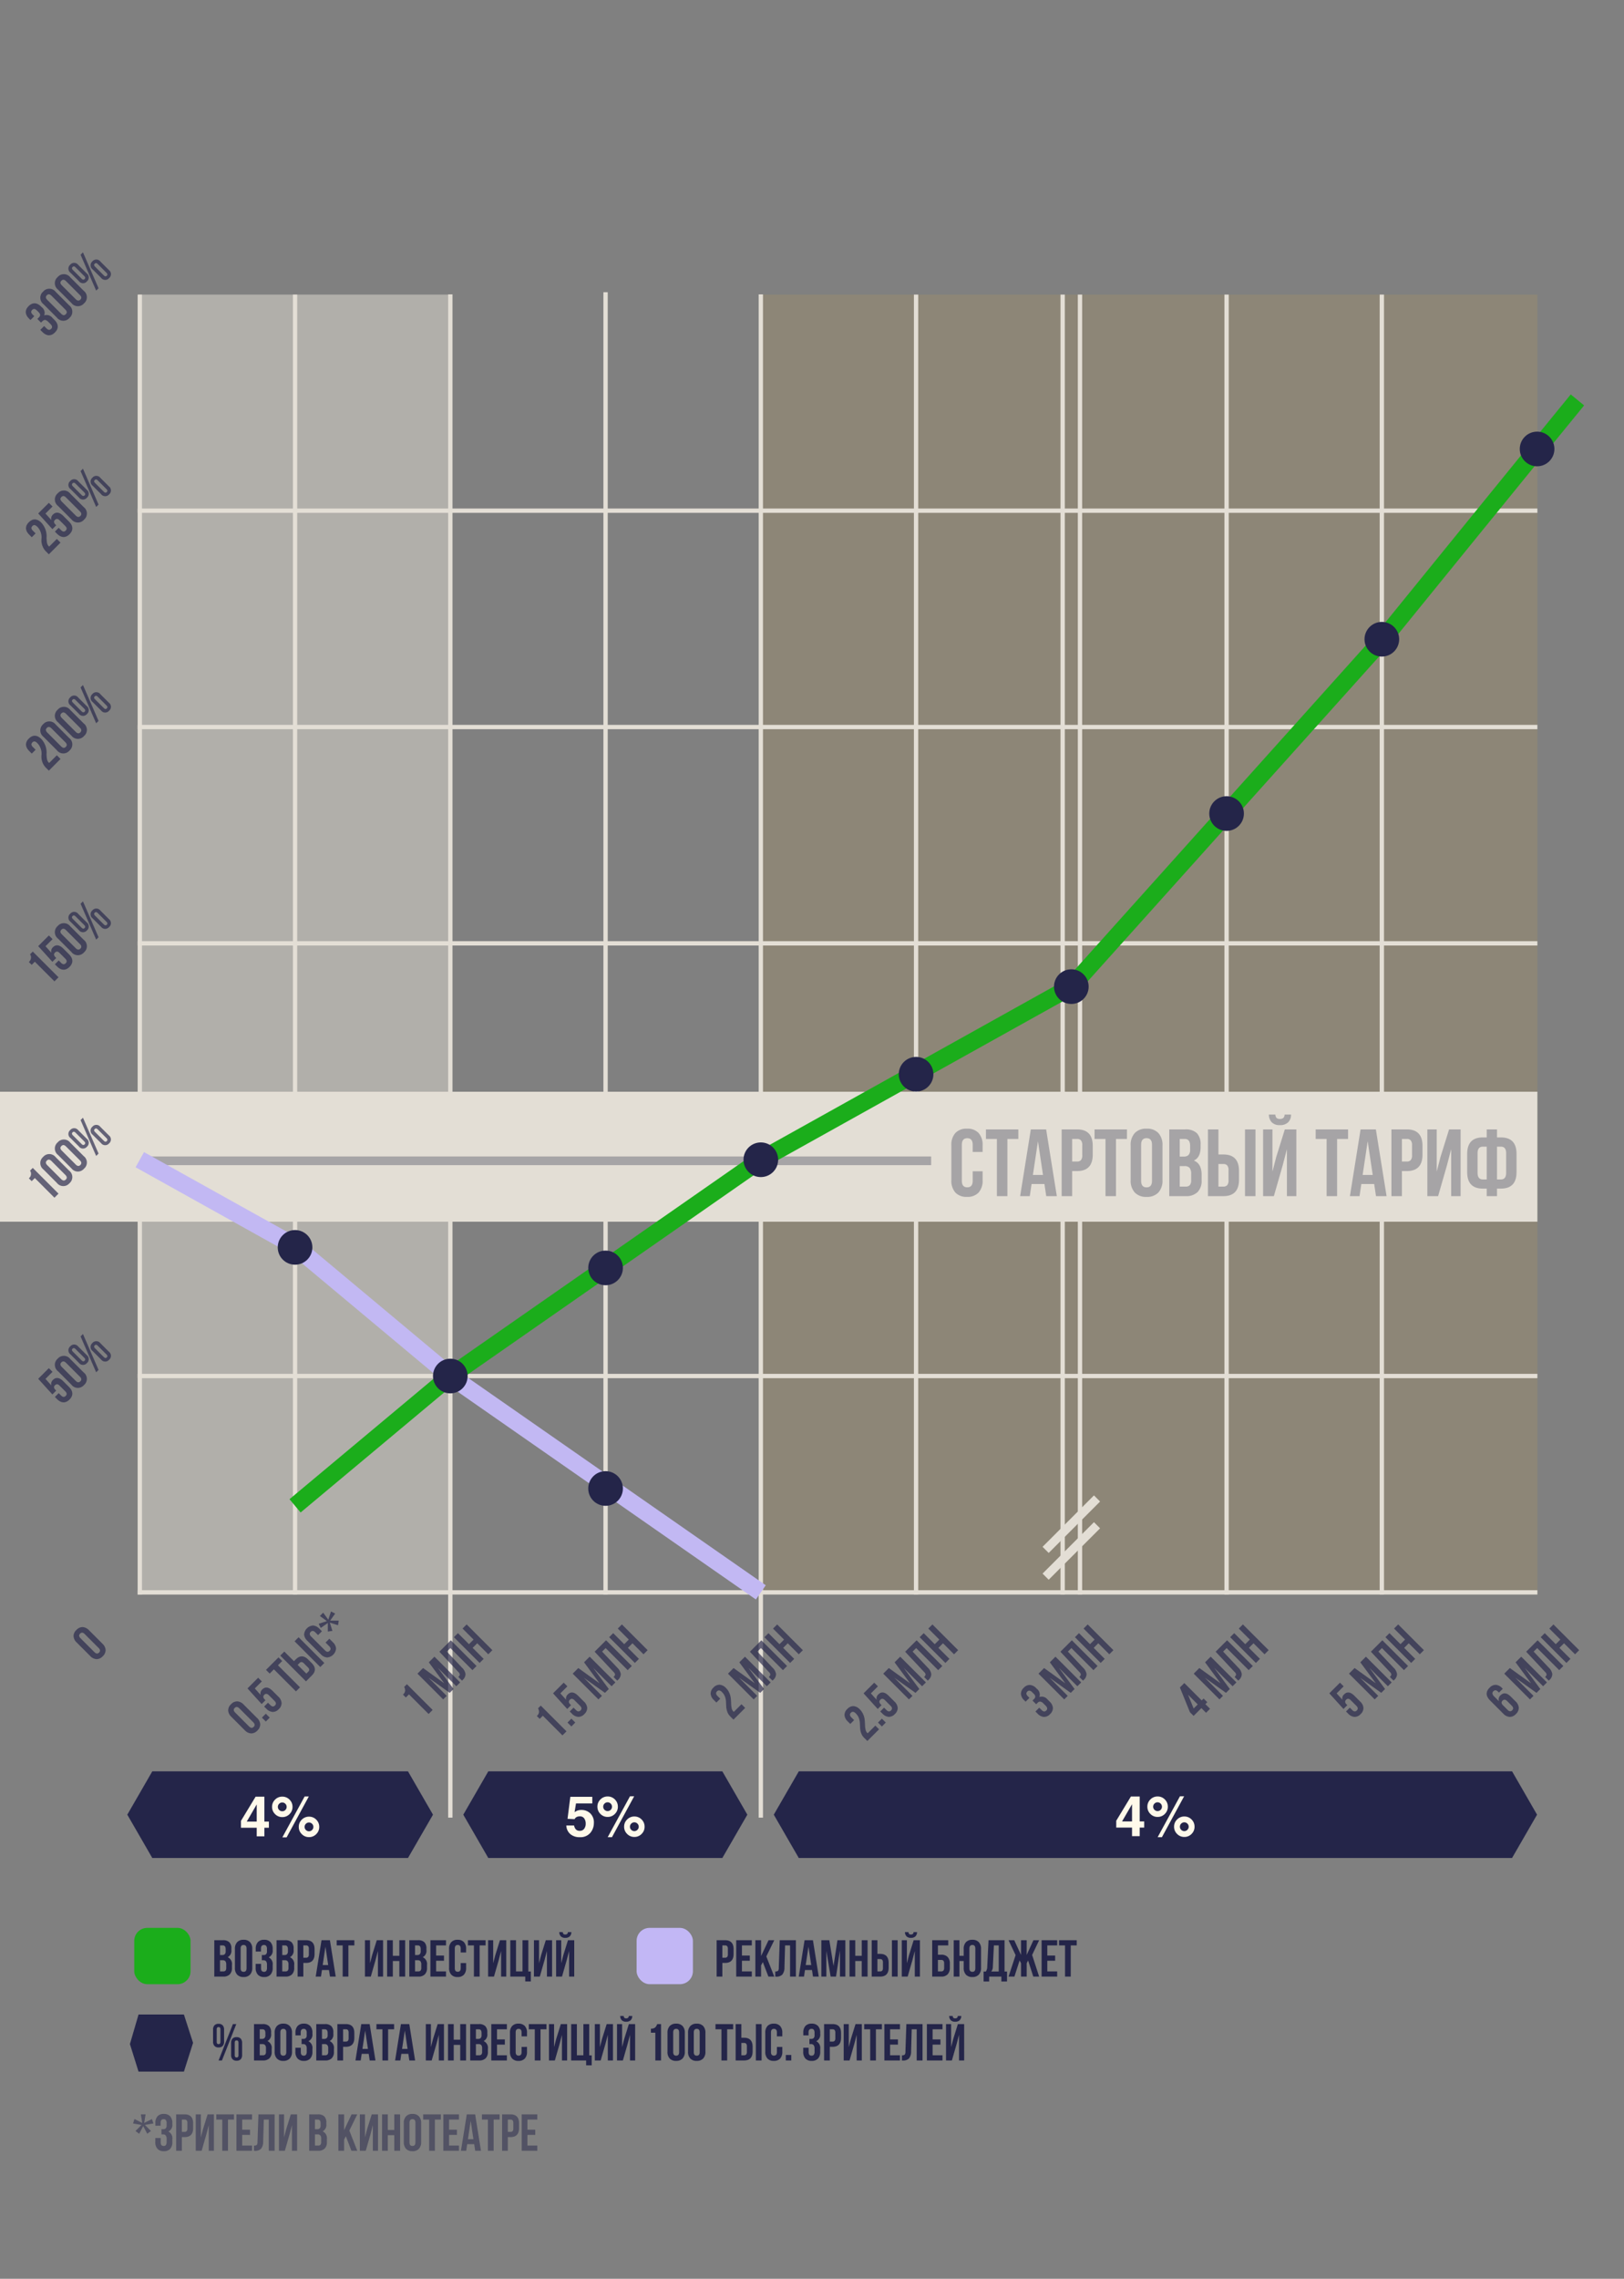 <svg xmlns="http://www.w3.org/2000/svg" width="375" height="526" viewBox="0 0 375 526"><rect x="0" y="0" width="375" height="526" fill="#808080" stroke="none"/><g transform="translate(0 -141)"><rect width="375" height="526" transform="translate(0 141)" fill="none"/><g transform="translate(0 198.23)"><g transform="translate(0 10.716)"><g transform="translate(32 0.054)"><rect width="72" height="300" fill="#e3ded5" opacity="0.5"/><rect width="179" height="300" transform="translate(144)" fill="#ffbe28" opacity="0.102"/></g><line x2="322.218" transform="translate(32.282 299.612)" stroke-width="1" stroke="#e3ded5" stroke-linecap="square" stroke-linejoin="bevel" fill="none"/><line x2="322.218" transform="translate(32.282 249.676)" stroke-width="1" stroke="#e3ded5" stroke-linecap="square" stroke-linejoin="bevel" fill="none"/><line x2="355" transform="translate(0 199.054)" fill="none" stroke="#e3ded5" stroke-linejoin="bevel" stroke-width="30"/><line x2="322.218" transform="translate(32.282 149.806)" stroke-width="1" stroke="#e3ded5" stroke-linecap="square" stroke-linejoin="bevel" fill="none"/><line x2="322.218" transform="translate(32.282 99.871)" stroke-width="1" stroke="#e3ded5" stroke-linecap="square" stroke-linejoin="bevel" fill="none"/><line x2="322.218" transform="translate(32.282 49.935)" stroke-width="1" stroke="#e3ded5" stroke-linecap="square" stroke-linejoin="bevel" fill="none"/><line y1="299.057" transform="translate(319.082 0.554)" stroke-width="1" stroke="#e3ded5" stroke-linecap="square" stroke-linejoin="bevel" fill="none"/><line y1="299.057" transform="translate(283.232 0.554)" stroke-width="1" stroke="#e3ded5" stroke-linecap="square" stroke-linejoin="bevel" fill="none"/><line y1="299.057" transform="translate(245.382 0.554)" stroke-width="1" stroke="#e3ded5" stroke-linecap="square" stroke-linejoin="bevel" fill="none"/><line y1="299.057" transform="translate(211.532 0.554)" stroke-width="1" stroke="#e3ded5" stroke-linecap="square" stroke-linejoin="bevel" fill="none"/><line y1="351.612" transform="translate(175.682)" fill="none" stroke="#e3ded5" stroke-linejoin="bevel" stroke-width="1"/><line y1="299.612" transform="translate(139.832)" stroke-width="1" stroke="#e3ded5" stroke-linecap="square" stroke-linejoin="bevel" fill="none"/><path d="M0,351.612V0" transform="translate(103.982)" fill="none" stroke="#e3ded5" stroke-width="1"/><line y1="299.057" transform="translate(68.132 0.554)" stroke-width="1" stroke="#e3ded5" stroke-linecap="square" stroke-linejoin="bevel" fill="none"/><path d="M0,299.057V0" transform="translate(32.282 0.554)" fill="none" stroke="#e3ded5" stroke-linecap="square" stroke-width="1"/><line y1="299.057" transform="translate(249.382 0.554)" stroke-width="1" stroke="#e3ded5" stroke-linecap="square" stroke-linejoin="bevel" fill="none"/><line x1="10.453" y2="10.453" transform="translate(242.155 284.826)" stroke-width="2" stroke="#e3ded5" stroke-linecap="square" stroke-linejoin="bevel" fill="none"/><line x1="10.453" y2="10.453" transform="translate(242.155 278.644)" stroke-width="2" stroke="#e3ded5" stroke-linecap="square" stroke-linejoin="bevel" fill="none"/><line x2="182.269" transform="translate(32.742 199.997)" fill="none" stroke="#292b45" stroke-width="2" opacity="0.325" style="isolation:isolate"/></g><g transform="translate(165.48 388.747)"><path d="M2.424-8.4q1.968,0,1.968,2.076v1.092q0,2.076-1.968,2.076H1.8V0H.48V-8.4Zm0,1.2H1.8v2.844h.624a.621.621,0,0,0,.486-.18.912.912,0,0,0,.162-.612v-1.26A.912.912,0,0,0,2.91-7.02.621.621,0,0,0,2.424-7.2Zm3.9,0v2.34H8.136v1.2H6.324V-1.2H8.6V0H5V-8.4H8.6v1.2ZM12.432,0,11.148-3.348l-.408.768V0H9.42V-8.4h1.32v3.66L12.468-8.4h1.32L11.952-4.656,13.788,0Zm1.584.012v-1.2a.981.981,0,0,0,.642-.15,1.073,1.073,0,0,0,.174-.714L15.048-8.4H18.78V0H17.436V-7.2H16.284L16.14-2.124A2.56,2.56,0,0,1,15.66-.48a1.855,1.855,0,0,1-1.44.492Zm8.7-8.412L24.06,0H22.728L22.5-1.524H20.88L20.652,0H19.44l1.344-8.4ZM21.684-6.912l-.636,4.248H22.32ZM26.5-8.4l.972,5.964.9-5.964H30.2V0H28.956V-6.024L28.044,0H26.8l-.984-5.94V0H24.66V-8.4Zm5.988,4.8V0h-1.32V-8.4h1.32v3.6h1.5V-8.4h1.344V0H33.984V-3.6ZM38.232,0H36.288V-8.4h1.32v3.156h.624q1.968,0,1.968,2.076v1.092Q40.2,0,38.232,0Zm-.624-1.2h.624a.621.621,0,0,0,.486-.18.912.912,0,0,0,.162-.612v-1.26a.912.912,0,0,0-.162-.612.621.621,0,0,0-.486-.18h-.624ZM42.276,0h-1.32V-8.4h1.32Zm.96,0V-8.4h1.176v5.316l.48-1.848L45.972-8.4h1.452V0H46.236V-5.916L45.7-3.852,44.592,0Zm2.712-10.272h.8a1.309,1.309,0,0,1-.36.978,1.428,1.428,0,0,1-1.044.354,1.361,1.361,0,0,1-1.014-.348,1.426,1.426,0,0,1-.366-.984h.816a.632.632,0,0,0,.156.438.613.613,0,0,0,.408.114.663.663,0,0,0,.432-.12A.6.6,0,0,0,45.948-10.272ZM52.344,0H50.256V-8.4h3.7v1.2H51.576v2.148h.768a1.95,1.95,0,0,1,1.488.534,2.163,2.163,0,0,1,.5,1.542v.9a2.163,2.163,0,0,1-.5,1.542A1.95,1.95,0,0,1,52.344,0Zm-.768-1.2h.768q.672,0,.672-.792V-3.06q0-.792-.672-.792h-.768Zm5.952-.816V-3.6h-.984V0h-1.32V-8.4h1.32v3.6h.984V-6.384a2.2,2.2,0,0,1,.516-1.56A1.938,1.938,0,0,1,59.532-8.5a1.938,1.938,0,0,1,1.488.552,2.2,2.2,0,0,1,.516,1.56v4.368a2.2,2.2,0,0,1-.516,1.56A1.938,1.938,0,0,1,59.532.1a1.938,1.938,0,0,1-1.488-.552A2.2,2.2,0,0,1,57.528-2.016Zm1.32-4.452v4.536q0,.828.684.828t.684-.828V-6.468q0-.828-.684-.828T58.848-6.468Zm8.688,7.6H66.228V0h-2.82V1.128H62.124v-2.3h.516a1.883,1.883,0,0,0,.324-1.092l.3-6.132h3.7v7.224h.576ZM64.5-7.2l-.24,4.908a1.669,1.669,0,0,1-.372,1.116h1.728V-7.2Zm7.572-1.2V-5l1.56-3.4h1.32l-1.62,3.408L74.952,0H73.6L72.4-3.72l-.324.636V0H70.764V-3.084l-.324-.648L69.24,0H67.884l1.632-4.956L67.884-8.4H69.2L70.764-5V-8.4Zm4.764,1.2v2.34h1.812v1.2H76.836V-1.2h2.28V0h-3.6V-8.4h3.6v1.2Zm2.712,0V-8.4h4.08v1.2h-1.38V0h-1.32V-7.2Z" transform="translate(-0.48 10.272)" fill="#242549"/></g><g transform="translate(49.48 388.747)"><path d="M2.472-8.4a2.02,2.02,0,0,1,1.488.474,2,2,0,0,1,.468,1.458v.3a1.669,1.669,0,0,1-.852,1.692,1.7,1.7,0,0,1,.984,1.8v.684A2.007,2.007,0,0,1,4.05-.51,2.025,2.025,0,0,1,2.556,0H.48V-8.4ZM2.388-3.78H1.8V-1.2h.756a.661.661,0,0,0,.516-.186.958.958,0,0,0,.168-.642V-2.76a1.216,1.216,0,0,0-.2-.8A.839.839,0,0,0,2.388-3.78ZM2.436-7.2H1.8v2.22h.516a.792.792,0,0,0,.594-.2.964.964,0,0,0,.2-.684v-.468Q3.108-7.2,2.436-7.2Zm4.128.732v4.536q0,.828.684.828t.684-.828V-6.468q0-.828-.684-.828T6.564-6.468ZM5.244-2.016V-6.384a2.2,2.2,0,0,1,.516-1.56A1.938,1.938,0,0,1,7.248-8.5a1.938,1.938,0,0,1,1.488.552,2.2,2.2,0,0,1,.516,1.56v4.368a2.2,2.2,0,0,1-.516,1.56A1.938,1.938,0,0,1,7.248.1,1.938,1.938,0,0,1,5.76-.456,2.2,2.2,0,0,1,5.244-2.016Zm7.4-3.852v-.468a1.206,1.206,0,0,0-.174-.75.624.624,0,0,0-.51-.21q-.7,0-.7.828v.684H10.056v-.624a2.216,2.216,0,0,1,.492-1.554A1.877,1.877,0,0,1,12-8.5a1.894,1.894,0,0,1,1.464.546,2.227,2.227,0,0,1,.5,1.566v.216a1.66,1.66,0,0,1-.924,1.728,1.719,1.719,0,0,1,.924,1.764v.66a2.227,2.227,0,0,1-.5,1.566A1.894,1.894,0,0,1,12,.1,1.894,1.894,0,0,1,10.536-.45a2.227,2.227,0,0,1-.5-1.566V-2.94H11.28v1.008q0,.828.684.828a.624.624,0,0,0,.51-.21,1.181,1.181,0,0,0,.174-.738v-.66a1.3,1.3,0,0,0-.2-.822.811.811,0,0,0-.66-.246H11.46v-1.2h.4a.792.792,0,0,0,.594-.2A.964.964,0,0,0,12.648-5.868Zm4.2-2.532a2.02,2.02,0,0,1,1.488.474A2,2,0,0,1,18.8-6.468v.3a1.669,1.669,0,0,1-.852,1.692,1.7,1.7,0,0,1,.984,1.8v.684a2.007,2.007,0,0,1-.51,1.482A2.025,2.025,0,0,1,16.932,0H14.856V-8.4Zm-.084,4.62h-.588V-1.2h.756a.661.661,0,0,0,.516-.186.958.958,0,0,0,.168-.642V-2.76a1.216,1.216,0,0,0-.2-.8A.839.839,0,0,0,16.764-3.78Zm.048-3.42h-.636v2.22h.516a.792.792,0,0,0,.594-.2.964.964,0,0,0,.2-.684v-.468Q17.484-7.2,16.812-7.2Zm4.86-1.2q1.968,0,1.968,2.076v1.092q0,2.076-1.968,2.076h-.624V0h-1.32V-8.4Zm0,1.2h-.624v2.844h.624a.621.621,0,0,0,.486-.18.912.912,0,0,0,.162-.612v-1.26a.912.912,0,0,0-.162-.612A.621.621,0,0,0,21.672-7.2ZM27.18-8.4,28.524,0H27.192l-.228-1.524h-1.62L25.116,0H23.9l1.344-8.4ZM26.148-6.912l-.636,4.248h1.272Zm2.6-.288V-8.4h4.08v1.2h-1.38V0h-1.32V-7.2Zm8.976,3.348L36.624,0H35.268V-8.4h1.176v5.316l.48-1.848L38-8.4h1.452V0H38.268V-5.916Zm3.984.252V0h-1.32V-8.4h1.32v3.6h1.5V-8.4h1.344V0H43.212V-3.6Zm5.8-4.8A2.02,2.02,0,0,1,49-7.926a2,2,0,0,1,.468,1.458v.3a1.669,1.669,0,0,1-.852,1.692,1.7,1.7,0,0,1,.984,1.8v.684a2.007,2.007,0,0,1-.51,1.482A2.025,2.025,0,0,1,47.592,0H45.516V-8.4Zm-.084,4.62h-.588V-1.2h.756a.661.661,0,0,0,.516-.186.958.958,0,0,0,.168-.642V-2.76a1.216,1.216,0,0,0-.2-.8A.839.839,0,0,0,47.424-3.78Zm.048-3.42h-.636v2.22h.516a.792.792,0,0,0,.594-.2.964.964,0,0,0,.2-.684v-.468Q48.144-7.2,47.472-7.2Zm4.236,0v2.34H53.52v1.2H51.708V-1.2h2.28V0h-3.6V-8.4h3.6v1.2Zm5.676,4.068h1.248v1.116a2.227,2.227,0,0,1-.5,1.566A1.894,1.894,0,0,1,56.664.1,1.894,1.894,0,0,1,55.2-.45a2.227,2.227,0,0,1-.5-1.566V-6.384a2.227,2.227,0,0,1,.5-1.566A1.894,1.894,0,0,1,56.664-8.5a1.894,1.894,0,0,1,1.464.546,2.227,2.227,0,0,1,.5,1.566v.816H57.384v-.9q0-.828-.684-.828t-.684.828v4.536q0,.816.684.816t.684-.816ZM59.052-7.2V-8.4h4.08v1.2h-1.38V0h-1.32V-7.2Zm7.116,3.348L65.064,0H63.708V-8.4h1.176v5.316l.48-1.848L66.444-8.4H67.9V0H66.708V-5.916ZM68.832,0V-8.4h1.32v7.2h1.5V-8.4H73v7.224h.576v2.3H72.288V0Zm7.92-3.852L75.648,0H74.292V-8.4h1.176v5.316l.48-1.848L77.028-8.4H78.48V0H77.292V-5.916ZM79.416,0V-8.4h1.176v5.316l.48-1.848L82.152-8.4H83.6V0H82.416V-5.916l-.54,2.064L80.772,0Zm2.712-10.272h.8a1.309,1.309,0,0,1-.36.978,1.428,1.428,0,0,1-1.044.354,1.361,1.361,0,0,1-1.014-.348,1.426,1.426,0,0,1-.366-.984h.816a.632.632,0,0,0,.156.438.613.613,0,0,0,.408.114.663.663,0,0,0,.432-.12A.6.6,0,0,0,82.128-10.272Z" transform="translate(-0.48 10.272)" fill="#242549"/></g><rect width="13" height="13" rx="3" transform="translate(147 387.77)" fill="#c2b7f5"/><rect width="13" height="13" rx="3" transform="translate(31 387.77)" fill="#1bad1b"/><g transform="translate(47.198 405.105)"><g transform="translate(2 3)"><path d="M1.248-7.176V-4.3q0,.528.432.528T2.112-4.3v-2.88q0-.528-.432-.528T1.248-7.176Zm-.84,2.82v-2.76a1.408,1.408,0,0,1,.324-1A1.232,1.232,0,0,1,1.68-8.46a1.232,1.232,0,0,1,.948.348,1.408,1.408,0,0,1,.324,1v2.76a1.408,1.408,0,0,1-.324,1,1.232,1.232,0,0,1-.948.348A1.232,1.232,0,0,1,.732-3.36,1.408,1.408,0,0,1,.408-4.356ZM1.68,0,4.992-8.4h.78L2.46,0ZM5.412-4.1v2.88q0,.528.432.528t.432-.528V-4.1q0-.528-.432-.528T5.412-4.1Zm-.84,2.82v-2.76a1.408,1.408,0,0,1,.324-1,1.232,1.232,0,0,1,.948-.348,1.232,1.232,0,0,1,.948.348,1.408,1.408,0,0,1,.324,1v2.76a1.408,1.408,0,0,1-.324,1A1.232,1.232,0,0,1,5.844.06,1.232,1.232,0,0,1,4.9-.288,1.408,1.408,0,0,1,4.572-1.284ZM11.856-8.4a2.02,2.02,0,0,1,1.488.474,2,2,0,0,1,.468,1.458v.3a1.669,1.669,0,0,1-.852,1.692,1.7,1.7,0,0,1,.984,1.8v.684a2.007,2.007,0,0,1-.51,1.482A2.025,2.025,0,0,1,11.94,0H9.864V-8.4Zm-.084,4.62h-.588V-1.2h.756a.661.661,0,0,0,.516-.186.958.958,0,0,0,.168-.642V-2.76a1.216,1.216,0,0,0-.2-.8A.839.839,0,0,0,11.772-3.78ZM11.82-7.2h-.636v2.22H11.7a.792.792,0,0,0,.594-.2.964.964,0,0,0,.2-.684v-.468Q12.492-7.2,11.82-7.2Zm4.128.732v4.536q0,.828.684.828t.684-.828V-6.468q0-.828-.684-.828T15.948-6.468Zm-1.32,4.452V-6.384a2.2,2.2,0,0,1,.516-1.56A1.938,1.938,0,0,1,16.632-8.5a1.938,1.938,0,0,1,1.488.552,2.2,2.2,0,0,1,.516,1.56v4.368a2.2,2.2,0,0,1-.516,1.56A1.938,1.938,0,0,1,16.632.1a1.938,1.938,0,0,1-1.488-.552A2.2,2.2,0,0,1,14.628-2.016Zm7.4-3.852v-.468a1.206,1.206,0,0,0-.174-.75.624.624,0,0,0-.51-.21q-.7,0-.7.828v.684H19.44v-.624a2.216,2.216,0,0,1,.492-1.554A1.877,1.877,0,0,1,21.384-8.5a1.894,1.894,0,0,1,1.464.546,2.227,2.227,0,0,1,.5,1.566v.216a1.66,1.66,0,0,1-.924,1.728,1.719,1.719,0,0,1,.924,1.764v.66a2.227,2.227,0,0,1-.5,1.566A1.894,1.894,0,0,1,21.384.1,1.894,1.894,0,0,1,19.92-.45a2.227,2.227,0,0,1-.5-1.566V-2.94h1.248v1.008q0,.828.684.828a.624.624,0,0,0,.51-.21,1.181,1.181,0,0,0,.174-.738v-.66a1.3,1.3,0,0,0-.2-.822.811.811,0,0,0-.66-.246h-.324v-1.2h.4a.792.792,0,0,0,.594-.2A.964.964,0,0,0,22.032-5.868Zm4.2-2.532a2.02,2.02,0,0,1,1.488.474,2,2,0,0,1,.468,1.458v.3a1.669,1.669,0,0,1-.852,1.692,1.7,1.7,0,0,1,.984,1.8v.684A2.007,2.007,0,0,1,27.81-.51,2.025,2.025,0,0,1,26.316,0H24.24V-8.4Zm-.084,4.62H25.56V-1.2h.756a.661.661,0,0,0,.516-.186A.958.958,0,0,0,27-2.028V-2.76a1.216,1.216,0,0,0-.2-.8A.839.839,0,0,0,26.148-3.78ZM26.2-7.2H25.56v2.22h.516a.792.792,0,0,0,.594-.2.964.964,0,0,0,.2-.684v-.468Q26.868-7.2,26.2-7.2Zm4.86-1.2q1.968,0,1.968,2.076v1.092q0,2.076-1.968,2.076h-.624V0h-1.32V-8.4Zm0,1.2h-.624v2.844h.624a.621.621,0,0,0,.486-.18.912.912,0,0,0,.162-.612v-1.26a.912.912,0,0,0-.162-.612A.621.621,0,0,0,31.056-7.2Zm5.508-1.2L37.908,0H36.576l-.228-1.524h-1.62L34.5,0H33.288l1.344-8.4ZM35.532-6.912,34.9-2.664h1.272Zm2.6-.288V-8.4h4.08v1.2h-1.38V0h-1.32V-7.2ZM45.72-8.4,47.064,0H45.732L45.5-1.524h-1.62L43.656,0H42.444l1.344-8.4ZM44.688-6.912l-.636,4.248h1.272ZM52-3.852,50.892,0H49.536V-8.4h1.176v5.316l.48-1.848L52.272-8.4h1.452V0H52.536V-5.916ZM55.98-3.6V0H54.66V-8.4h1.32v3.6h1.5V-8.4h1.344V0H57.48V-3.6Zm5.8-4.8a2.02,2.02,0,0,1,1.488.474,2,2,0,0,1,.468,1.458v.3a1.669,1.669,0,0,1-.852,1.692,1.7,1.7,0,0,1,.984,1.8v.684a2.007,2.007,0,0,1-.51,1.482A2.025,2.025,0,0,1,61.86,0H59.784V-8.4Zm-.084,4.62H61.1V-1.2h.756a.661.661,0,0,0,.516-.186.958.958,0,0,0,.168-.642V-2.76a1.216,1.216,0,0,0-.2-.8A.839.839,0,0,0,61.692-3.78ZM61.74-7.2H61.1v2.22h.516a.792.792,0,0,0,.594-.2.964.964,0,0,0,.2-.684v-.468Q62.412-7.2,61.74-7.2Zm4.236,0v2.34h1.812v1.2H65.976V-1.2h2.28V0h-3.6V-8.4h3.6v1.2Zm5.676,4.068H72.9v1.116A2.227,2.227,0,0,1,72.4-.45,1.894,1.894,0,0,1,70.932.1,1.894,1.894,0,0,1,69.468-.45a2.227,2.227,0,0,1-.5-1.566V-6.384a2.227,2.227,0,0,1,.5-1.566A1.894,1.894,0,0,1,70.932-8.5,1.894,1.894,0,0,1,72.4-7.95a2.227,2.227,0,0,1,.5,1.566v.816H71.652v-.9q0-.828-.684-.828t-.684.828v4.536q0,.816.684.816t.684-.816ZM73.32-7.2V-8.4H77.4v1.2H76.02V0H74.7V-7.2Zm7.116,3.348L79.332,0H77.976V-8.4h1.176v5.316l.48-1.848L80.712-8.4h1.452V0H80.976V-5.916ZM83.1,0V-8.4h1.32v7.2h1.5V-8.4h1.344v7.224h.576v2.3H86.556V0Zm7.92-3.852L89.916,0H88.56V-8.4h1.176v5.316l.48-1.848L91.3-8.4h1.452V0H91.56V-5.916ZM93.684,0V-8.4H94.86v5.316l.48-1.848L96.42-8.4h1.452V0H96.684V-5.916l-.54,2.064L95.04,0ZM96.4-10.272h.8a1.309,1.309,0,0,1-.36.978A1.428,1.428,0,0,1,95.8-8.94a1.361,1.361,0,0,1-1.014-.348,1.426,1.426,0,0,1-.366-.984h.816a.632.632,0,0,0,.156.438.613.613,0,0,0,.408.114.663.663,0,0,0,.432-.12A.6.6,0,0,0,96.4-10.272Zm5.112,3.864v-.936a1.427,1.427,0,0,0,.972-.264,1.969,1.969,0,0,0,.48-.792h.888V0h-1.32V-6.408Zm5.148-.06v4.536q0,.828.684.828t.684-.828V-6.468q0-.828-.684-.828T106.656-6.468Zm-1.32,4.452V-6.384a2.2,2.2,0,0,1,.516-1.56A1.938,1.938,0,0,1,107.34-8.5a1.938,1.938,0,0,1,1.488.552,2.2,2.2,0,0,1,.516,1.56v4.368a2.2,2.2,0,0,1-.516,1.56A1.938,1.938,0,0,1,107.34.1a1.938,1.938,0,0,1-1.488-.552A2.2,2.2,0,0,1,105.336-2.016Zm6.072-4.452v4.536q0,.828.684.828t.684-.828V-6.468q0-.828-.684-.828T111.408-6.468Zm-1.32,4.452V-6.384a2.2,2.2,0,0,1,.516-1.56,1.938,1.938,0,0,1,1.488-.552,1.938,1.938,0,0,1,1.488.552,2.2,2.2,0,0,1,.516,1.56v4.368a2.2,2.2,0,0,1-.516,1.56A1.938,1.938,0,0,1,112.092.1,1.938,1.938,0,0,1,110.6-.456,2.2,2.2,0,0,1,110.088-2.016ZM116.424-7.2V-8.4h4.08v1.2h-1.38V0H117.8V-7.2Zm6.6,7.2H121.08V-8.4h1.32v3.156h.624q1.968,0,1.968,2.076v1.092Q124.992,0,123.024,0ZM122.4-1.2h.624a.621.621,0,0,0,.486-.18.912.912,0,0,0,.162-.612v-1.26a.912.912,0,0,0-.162-.612.621.621,0,0,0-.486-.18H122.4ZM127.068,0h-1.32V-8.4h1.32Zm3.54-3.132h1.248v1.116a2.227,2.227,0,0,1-.5,1.566A1.894,1.894,0,0,1,129.888.1a1.894,1.894,0,0,1-1.464-.546,2.227,2.227,0,0,1-.5-1.566V-6.384a2.227,2.227,0,0,1,.5-1.566,1.894,1.894,0,0,1,1.464-.546,1.894,1.894,0,0,1,1.464.546,2.227,2.227,0,0,1,.5,1.566v.816h-1.248v-.9q0-.828-.684-.828t-.684.828v4.536q0,.816.684.816t.684-.816Zm2.052,1.86h1.272V0H132.66Zm6.636-4.6v-.468a1.206,1.206,0,0,0-.174-.75.624.624,0,0,0-.51-.21q-.7,0-.7.828v.684H136.7v-.624a2.216,2.216,0,0,1,.492-1.554,1.877,1.877,0,0,1,1.452-.534,1.894,1.894,0,0,1,1.464.546,2.227,2.227,0,0,1,.5,1.566v.216a1.66,1.66,0,0,1-.924,1.728,1.719,1.719,0,0,1,.924,1.764v.66a2.227,2.227,0,0,1-.5,1.566A1.894,1.894,0,0,1,138.648.1a1.894,1.894,0,0,1-1.464-.546,2.227,2.227,0,0,1-.5-1.566V-2.94h1.248v1.008q0,.828.684.828a.624.624,0,0,0,.51-.21,1.181,1.181,0,0,0,.174-.738v-.66a1.3,1.3,0,0,0-.2-.822.811.811,0,0,0-.66-.246h-.324v-1.2h.4a.792.792,0,0,0,.594-.2A.964.964,0,0,0,139.3-5.868ZM143.448-8.4q1.968,0,1.968,2.076v1.092q0,2.076-1.968,2.076h-.624V0H141.5V-8.4Zm0,1.2h-.624v2.844h.624a.621.621,0,0,0,.486-.18.912.912,0,0,0,.162-.612v-1.26a.912.912,0,0,0-.162-.612A.621.621,0,0,0,143.448-7.2Zm5.04,3.348L147.384,0h-1.356V-8.4H147.2v5.316l.48-1.848,1.08-3.468h1.452V0h-1.188V-5.916Zm2.28-3.348V-8.4h4.08v1.2h-1.38V0h-1.32V-7.2Zm5.976,0v2.34h1.812v1.2h-1.812V-1.2h2.28V0h-3.6V-8.4h3.6v1.2ZM159.468.012v-1.2a.981.981,0,0,0,.642-.15,1.073,1.073,0,0,0,.174-.714L160.5-8.4h3.732V0h-1.344V-7.2h-1.152l-.144,5.076a2.56,2.56,0,0,1-.48,1.644,1.855,1.855,0,0,1-1.44.492ZM166.56-7.2v2.34h1.812v1.2H166.56V-1.2h2.28V0h-3.6V-8.4h3.6v1.2Zm3.1,7.2V-8.4h1.176v5.316l.48-1.848,1.08-3.468h1.452V0h-1.188V-5.916l-.54,2.064L171.012,0Zm2.712-10.272h.8a1.309,1.309,0,0,1-.36.978,1.428,1.428,0,0,1-1.044.354,1.361,1.361,0,0,1-1.014-.348,1.425,1.425,0,0,1-.366-.984h.816a.632.632,0,0,0,.156.438.613.613,0,0,0,.408.114.663.663,0,0,0,.432-.12A.6.6,0,0,0,172.368-10.272Z" transform="translate(-0.408 10.272)" fill="#242549"/></g></g><path d="M1.32,2.028V6.564q0,.828.684.828t.684-.828V2.028Q2.688,1.2,2,1.2T1.32,2.028ZM0,6.48V2.112A2.2,2.2,0,0,1,.516.552,1.938,1.938,0,0,1,2,0,1.938,1.938,0,0,1,3.492.552a2.2,2.2,0,0,1,.516,1.56V6.48a2.2,2.2,0,0,1-.516,1.56A1.938,1.938,0,0,1,2,8.592,1.938,1.938,0,0,1,.516,8.04,2.2,2.2,0,0,1,0,6.48Z" transform="translate(16.23 320.42) rotate(-45)" fill="#242549" opacity="0.665"/><path d="M1.32,2.028V6.564q0,.828.684.828t.684-.828V2.028Q2.688,1.2,2,1.2T1.32,2.028ZM0,6.48V2.112A2.2,2.2,0,0,1,.516.552,1.938,1.938,0,0,1,2,0,1.938,1.938,0,0,1,3.492.552a2.2,2.2,0,0,1,.516,1.56V6.48a2.2,2.2,0,0,1-.516,1.56A1.938,1.938,0,0,1,2,8.592,1.938,1.938,0,0,1,.516,8.04,2.2,2.2,0,0,1,0,6.48Zm4.86.744H6.132V8.5H4.86Zm2.172-1.44H8.28v.78q0,.816.684.816t.684-.816V4.716q0-.828-.684-.828t-.684.828v.252H7.032L7.272.1h3.48V1.3H8.46l-.108,2A1.253,1.253,0,0,1,9.5,2.688q1.464,0,1.464,1.92V6.48a2.227,2.227,0,0,1-.5,1.566A1.894,1.894,0,0,1,9,8.592a1.894,1.894,0,0,1-1.464-.546,2.227,2.227,0,0,1-.5-1.566ZM13.32,1.3V.1H17.4V1.3H16.02V8.5H14.7V1.3Zm6.6,7.2H17.976V.1H19.3V3.252h.624q1.968,0,1.968,2.076V6.42Q21.888,8.5,19.92,8.5ZM19.3,7.3h.624a.621.621,0,0,0,.486-.18.912.912,0,0,0,.162-.612V5.244a.912.912,0,0,0-.162-.612.621.621,0,0,0-.486-.18H19.3Zm4.668,1.2h-1.32V.1h1.32ZM27.5,5.364h1.248V6.48a2.227,2.227,0,0,1-.5,1.566,2.236,2.236,0,0,1-2.928,0,2.227,2.227,0,0,1-.5-1.566V2.112a2.227,2.227,0,0,1,.5-1.566,2.236,2.236,0,0,1,2.928,0,2.227,2.227,0,0,1,.5,1.566v.816H27.5v-.9q0-.828-.684-.828t-.684.828V6.564q0,.816.684.816t.684-.816Zm1.932-4.188,1.788.9L30.912.1h1.08l-.312,1.98,1.788-.9L33.8,2.2l-1.968.336,1.4,1.4-.864.636L31.452,2.8l-.924,1.776-.864-.636,1.4-1.4L29.1,2.2Z" transform="translate(51.934 337.566) rotate(-45)" fill="#242549" opacity="0.665"/><path d="M0,1.992V1.056A1.427,1.427,0,0,0,.972.792,1.969,1.969,0,0,0,1.452,0H2.34V8.4H1.02V1.992ZM7.62,0l.972,5.964L9.492,0h1.836V8.4H10.08V2.376L9.168,8.4H7.92L6.936,2.46V8.4H5.784V0Zm4.3,8.412v-1.2a.981.981,0,0,0,.642-.15,1.073,1.073,0,0,0,.174-.714L12.948,0H16.68V8.4H15.336V1.2H14.184L14.04,6.276a2.56,2.56,0,0,1-.48,1.644,1.855,1.855,0,0,1-1.44.492ZM19.008,4.8V8.4h-1.32V0h1.32V3.6h1.5V0h1.344V8.4H20.508V4.8Z" transform="translate(92.304 333.182) rotate(-45)" fill="#242549" opacity="0.665"/><path d="M0,1.992V1.056A1.427,1.427,0,0,0,.972.792,1.969,1.969,0,0,0,1.452,0H2.34V8.4H1.02V1.992ZM3.936,7.128H5.208V8.4H3.936Zm2.172-1.44H7.356v.78q0,.816.684.816t.684-.816V4.62q0-.828-.684-.828t-.684.828v.252H6.108L6.348,0h3.48V1.2H7.536l-.108,2A1.253,1.253,0,0,1,8.58,2.592q1.464,0,1.464,1.92V6.384a2.227,2.227,0,0,1-.5,1.566A1.894,1.894,0,0,1,8.076,8.5,1.894,1.894,0,0,1,6.612,7.95a2.227,2.227,0,0,1-.5-1.566ZM14.6,0l.972,5.964L16.476,0h1.836V8.4H17.064V2.376L16.152,8.4H14.9L13.92,2.46V8.4H12.768V0Zm4.3,8.412v-1.2a.981.981,0,0,0,.642-.15,1.073,1.073,0,0,0,.174-.714L19.932,0h3.732V8.4H22.32V1.2H21.168l-.144,5.076a2.56,2.56,0,0,1-.48,1.644,1.855,1.855,0,0,1-1.44.492ZM25.992,4.8V8.4h-1.32V0h1.32V3.6h1.5V0h1.344V8.4H27.492V4.8Z" transform="translate(123.215 338.12) rotate(-45)" fill="#242549" opacity="0.665"/><path d="M2.616,2.16a1.206,1.206,0,0,0-.174-.75.624.624,0,0,0-.51-.21q-.684,0-.684.828v.9H0V2.112A2.227,2.227,0,0,1,.5.546,1.894,1.894,0,0,1,1.968,0,1.894,1.894,0,0,1,3.432.546a2.227,2.227,0,0,1,.5,1.566A3.641,3.641,0,0,1,3.666,3.5a4.277,4.277,0,0,1-.66,1.128q-.39.468-.774.876a5.942,5.942,0,0,0-.654.822,1.451,1.451,0,0,0-.27.786.994.994,0,0,0,.012.18h2.5V8.5H0V7.464A2.892,2.892,0,0,1,.27,6.21a4.091,4.091,0,0,1,.654-1q.384-.426.768-.84A3.9,3.9,0,0,0,2.346,3.4,2.825,2.825,0,0,0,2.616,2.16ZM8.436.1,9.408,6.06,10.308.1h1.836V8.5H10.9V2.472L9.984,8.5H8.736l-.984-5.94V8.5H6.6V.1Zm4.3,8.412v-1.2a.981.981,0,0,0,.642-.15,1.073,1.073,0,0,0,.174-.714L13.764.1H17.5V8.5H16.152V1.3H15l-.144,5.076a2.56,2.56,0,0,1-.48,1.644,1.855,1.855,0,0,1-1.44.492ZM19.824,4.9V8.5H18.5V.1h1.32V3.7h1.5V.1h1.344V8.5H21.324V4.9Z" transform="translate(163.358 333.691) rotate(-45)" fill="#242549" opacity="0.665"/><path d="M2.616,2.16a1.206,1.206,0,0,0-.174-.75.624.624,0,0,0-.51-.21q-.684,0-.684.828v.9H0V2.112A2.227,2.227,0,0,1,.5.546,1.894,1.894,0,0,1,1.968,0,1.894,1.894,0,0,1,3.432.546a2.227,2.227,0,0,1,.5,1.566A3.641,3.641,0,0,1,3.666,3.5a4.277,4.277,0,0,1-.66,1.128q-.39.468-.774.876a5.942,5.942,0,0,0-.654.822,1.451,1.451,0,0,0-.27.786.994.994,0,0,0,.012.18h2.5V8.5H0V7.464A2.892,2.892,0,0,1,.27,6.21a4.091,4.091,0,0,1,.654-1q.384-.426.768-.84A3.9,3.9,0,0,0,2.346,3.4,2.825,2.825,0,0,0,2.616,2.16ZM4.752,7.224H6.024V8.5H4.752Zm2.172-1.44H8.172v.78q0,.816.684.816t.684-.816V4.716q0-.828-.684-.828t-.684.828v.252H6.924L7.164.1h3.48V1.3H8.352l-.108,2A1.253,1.253,0,0,1,9.4,2.688q1.464,0,1.464,1.92V6.48a2.227,2.227,0,0,1-.5,1.566,1.894,1.894,0,0,1-1.464.546,1.894,1.894,0,0,1-1.464-.546,2.227,2.227,0,0,1-.5-1.566ZM15.42.1l.972,5.964L17.292.1h1.836V8.5H17.88V2.472L16.968,8.5H15.72l-.984-5.94V8.5H13.584V.1Zm4.3,8.412v-1.2a.981.981,0,0,0,.642-.15,1.073,1.073,0,0,0,.174-.714L20.748.1H24.48V8.5H23.136V1.3H21.984L21.84,6.372a2.56,2.56,0,0,1-.48,1.644,1.855,1.855,0,0,1-1.44.492ZM26.808,4.9V8.5h-1.32V.1h1.32V3.7h1.5V.1h1.344V8.5H28.308V4.9Z" transform="translate(194.27 338.629) rotate(-45)" fill="#242549" opacity="0.665"/><path d="M2.616,2.628V2.16a1.206,1.206,0,0,0-.174-.75.624.624,0,0,0-.51-.21q-.684,0-.684.828v.54H0V2.112A2.227,2.227,0,0,1,.5.546,1.894,1.894,0,0,1,1.968,0,1.894,1.894,0,0,1,3.432.546a2.227,2.227,0,0,1,.5,1.566v.216a1.66,1.66,0,0,1-.924,1.728A1.719,1.719,0,0,1,3.936,5.82v.66a2.227,2.227,0,0,1-.5,1.566,1.894,1.894,0,0,1-1.464.546A1.894,1.894,0,0,1,.5,8.046,2.227,2.227,0,0,1,0,6.48v-.7H1.248v.78q0,.828.684.828a.624.624,0,0,0,.51-.21,1.181,1.181,0,0,0,.174-.738v-.66a1.3,1.3,0,0,0-.2-.822.811.811,0,0,0-.66-.246H1.308v-1.2h.516a.792.792,0,0,0,.594-.2A.964.964,0,0,0,2.616,2.628ZM8.508.1,9.48,6.06,10.38.1h1.836V8.5H10.968V2.472L10.056,8.5H8.808l-.984-5.94V8.5H6.672V.1Zm4.3,8.412v-1.2a.981.981,0,0,0,.642-.15,1.073,1.073,0,0,0,.174-.714L13.836.1h3.732V8.5H16.224V1.3H15.072l-.144,5.076a2.56,2.56,0,0,1-.48,1.644,1.855,1.855,0,0,1-1.44.492ZM19.9,4.9V8.5h-1.32V.1H19.9V3.7h1.5V.1H22.74V8.5H21.4V4.9Z" transform="translate(235.008 333.742) rotate(-45)" fill="#242549" opacity="0.665"/><path d="M0,6.876v-1.2L2.4,0H3.84V5.676h.624v1.2H3.84V8.4h-1.3V6.876Zm1.212-1.2H2.544V2.52ZM8.748,0,9.72,5.964,10.62,0h1.836V8.4H11.208V2.376L10.3,8.4H9.048L8.064,2.46V8.4H6.912V0Zm4.3,8.412v-1.2a.981.981,0,0,0,.642-.15,1.073,1.073,0,0,0,.174-.714L14.076,0h3.732V8.4H16.464V1.2H15.312l-.144,5.076a2.56,2.56,0,0,1-.48,1.644,1.855,1.855,0,0,1-1.44.492ZM20.136,4.8V8.4h-1.32V0h1.32V3.6h1.5V0H22.98V8.4H21.636V4.8Z" transform="translate(270.756 333.979) rotate(-45)" fill="#242549" opacity="0.665"/><path d="M0,5.688H1.248v.78q0,.816.684.816t.684-.816V4.62q0-.828-.684-.828t-.684.828v.252H0L.24,0H3.72V1.2H1.428l-.108,2a1.253,1.253,0,0,1,1.152-.612q1.464,0,1.464,1.92V6.384a2.227,2.227,0,0,1-.5,1.566A1.894,1.894,0,0,1,1.968,8.5,1.894,1.894,0,0,1,.5,7.95,2.227,2.227,0,0,1,0,6.384ZM8.5,0l.972,5.964L10.368,0H12.2V8.4H10.956V2.376L10.044,8.4H8.8L7.812,2.46V8.4H6.66V0Zm4.3,8.412v-1.2a.981.981,0,0,0,.642-.15,1.073,1.073,0,0,0,.174-.714L13.824,0h3.732V8.4H16.212V1.2H15.06l-.144,5.076a2.56,2.56,0,0,1-.48,1.644A1.855,1.855,0,0,1,13,8.412ZM19.884,4.8V8.4h-1.32V0h1.32V3.6h1.5V0h1.344V8.4H21.384V4.8Z" transform="translate(306.784 333.801) rotate(-45)" fill="#242549" opacity="0.665"/><path d="M0,6.48v-4.3Q0,0,2.016,0A1.894,1.894,0,0,1,3.48.546a2.227,2.227,0,0,1,.5,1.566v.216H2.736v-.3q0-.828-.684-.828a.66.66,0,0,0-.552.228,1.337,1.337,0,0,0-.18.8V3.768a1.241,1.241,0,0,1,1.224-.744q1.464,0,1.464,1.92V6.48a2.2,2.2,0,0,1-.516,1.56A1.938,1.938,0,0,1,2,8.592,1.938,1.938,0,0,1,.516,8.04,2.2,2.2,0,0,1,0,6.48ZM2.688,5.052q0-.828-.684-.828t-.684.828V6.564q0,.816.684.816t.684-.816ZM8.52.1,9.492,6.06,10.392.1h1.836V8.5H10.98V2.472L10.068,8.5H8.82l-.984-5.94V8.5H6.684V.1Zm4.3,8.412v-1.2a.981.981,0,0,0,.642-.15,1.073,1.073,0,0,0,.174-.714L13.848.1H17.58V8.5H16.236V1.3H15.084L14.94,6.372a2.56,2.56,0,0,1-.48,1.644,1.855,1.855,0,0,1-1.44.492ZM19.908,4.9V8.5h-1.32V.1h1.32V3.7h1.5V.1h1.344V8.5H21.408V4.9Z" transform="translate(342.549 333.75) rotate(-45)" fill="#242549" opacity="0.665"/><path d="M2.616,2.16a3.532,3.532,0,0,1-1.3,2.628A3.635,3.635,0,0,0,0,7.464V8.5H3.816V7.3H1.32a.908.908,0,0,1-.012-.18c0-.444.216-.84,1-1.68A4.611,4.611,0,0,0,3.936,2.112C3.936.768,3.264,0,1.968,0S0,.768,0,2.112v.816H1.248v-.9c0-.6.264-.828.684-.828S2.616,1.4,2.616,2.16ZM4.692,5.784v.7c0,1.344.672,2.112,1.968,2.112S8.628,7.824,8.628,6.48V4.608c0-1.236-.492-1.92-1.464-1.92a1.24,1.24,0,0,0-1.14.612H6l.108-2h2.3V.1H4.932l-.24,4.872H5.94V4.716c0-.6.264-.828.684-.828s.684.228.684.828V6.564c0,.6-.264.816-.684.816s-.684-.216-.684-.816v-.78Zm6.024-3.756c0-.6.264-.828.684-.828s.684.228.684.828V6.564c0,.6-.264.828-.684.828s-.684-.228-.684-.828ZM9.4,6.48a1.864,1.864,0,0,0,2,2.112,1.864,1.864,0,0,0,2-2.112V2.112A1.864,1.864,0,0,0,11.4,0a1.864,1.864,0,0,0-2,2.112Zm5.628-5.16c0-.372.156-.528.432-.528s.432.156.432.528V4.2c0,.372-.168.528-.432.528s-.432-.156-.432-.528Zm-.84,2.82a1.179,1.179,0,0,0,1.272,1.344A1.179,1.179,0,0,0,16.728,4.14V1.38A1.179,1.179,0,0,0,15.456.036,1.179,1.179,0,0,0,14.184,1.38ZM15.456,8.5h.78L19.548.1h-.78Zm3.732-4.1c0-.372.156-.528.432-.528s.432.156.432.528v2.88c0,.372-.168.528-.432.528s-.432-.156-.432-.528Zm-.84,2.82A1.179,1.179,0,0,0,19.62,8.556a1.179,1.179,0,0,0,1.272-1.344V4.452A1.179,1.179,0,0,0,19.62,3.108a1.179,1.179,0,0,0-1.272,1.344Z" transform="translate(5.266 64.708) rotate(-45)" fill="#242549" opacity="0.665"/><path d="M2.616,2.16a3.532,3.532,0,0,1-1.3,2.628A3.635,3.635,0,0,0,0,7.464V8.5H3.816V7.3H1.32a.908.908,0,0,1-.012-.18c0-.444.216-.84,1-1.68A4.611,4.611,0,0,0,3.936,2.112C3.936.768,3.264,0,1.968,0S0,.768,0,2.112v.816H1.248v-.9c0-.6.264-.828.684-.828S2.616,1.4,2.616,2.16Zm3.348-.132c0-.6.264-.828.684-.828s.684.228.684.828V6.564c0,.6-.264.828-.684.828s-.684-.228-.684-.828ZM4.644,6.48a1.864,1.864,0,0,0,2,2.112,1.864,1.864,0,0,0,2-2.112V2.112A1.864,1.864,0,0,0,6.648,0a1.864,1.864,0,0,0-2,2.112Zm6.072-4.452c0-.6.264-.828.684-.828s.684.228.684.828V6.564c0,.6-.264.828-.684.828s-.684-.228-.684-.828ZM9.4,6.48a1.864,1.864,0,0,0,2,2.112,1.864,1.864,0,0,0,2-2.112V2.112A1.864,1.864,0,0,0,11.4,0a1.864,1.864,0,0,0-2,2.112Zm5.628-5.16c0-.372.156-.528.432-.528s.432.156.432.528V4.2c0,.372-.168.528-.432.528s-.432-.156-.432-.528Zm-.84,2.82a1.179,1.179,0,0,0,1.272,1.344A1.179,1.179,0,0,0,16.728,4.14V1.38A1.179,1.179,0,0,0,15.456.036,1.179,1.179,0,0,0,14.184,1.38ZM15.456,8.5h.78L19.548.1h-.78Zm3.732-4.1c0-.372.156-.528.432-.528s.432.156.432.528v2.88c0,.372-.168.528-.432.528s-.432-.156-.432-.528Zm-.84,2.82A1.179,1.179,0,0,0,19.62,8.556a1.179,1.179,0,0,0,1.272-1.344V4.452A1.179,1.179,0,0,0,19.62,3.108a1.179,1.179,0,0,0-1.272,1.344Z" transform="translate(5.266 114.644) rotate(-45)" fill="#242549" opacity="0.665"/><path d="M0,2.088H1.02V8.5H2.34V.1H1.452A1.308,1.308,0,0,1,0,1.152Zm3.876,3.7v.7c0,1.344.672,2.112,1.968,2.112S7.812,7.824,7.812,6.48V4.608c0-1.236-.492-1.92-1.464-1.92a1.24,1.24,0,0,0-1.14.612H5.184l.108-2H7.6V.1H4.116l-.24,4.872H5.124V4.716c0-.6.264-.828.684-.828s.684.228.684.828V6.564c0,.6-.264.816-.684.816s-.684-.216-.684-.816v-.78ZM9.9,2.028c0-.6.264-.828.684-.828s.684.228.684.828V6.564c0,.6-.264.828-.684.828S9.9,7.164,9.9,6.564ZM8.58,6.48a1.864,1.864,0,0,0,2,2.112,1.864,1.864,0,0,0,2-2.112V2.112a1.864,1.864,0,0,0-2-2.112,1.864,1.864,0,0,0-2,2.112Zm5.628-5.16c0-.372.156-.528.432-.528s.432.156.432.528V4.2c0,.372-.168.528-.432.528s-.432-.156-.432-.528Zm-.84,2.82A1.179,1.179,0,0,0,14.64,5.484,1.179,1.179,0,0,0,15.912,4.14V1.38A1.179,1.179,0,0,0,14.64.036,1.179,1.179,0,0,0,13.368,1.38ZM14.64,8.5h.78L18.732.1h-.78Zm3.732-4.1c0-.372.156-.528.432-.528s.432.156.432.528v2.88c0,.372-.168.528-.432.528s-.432-.156-.432-.528Zm-.84,2.82A1.179,1.179,0,0,0,18.8,8.556a1.179,1.179,0,0,0,1.272-1.344V4.452A1.179,1.179,0,0,0,18.8,3.108a1.179,1.179,0,0,0-1.272,1.344Z" transform="translate(5.843 164.002) rotate(-45)" fill="#242549" opacity="0.665"/><path d="M0,2.088H1.02V8.5H2.34V.1H1.452A1.308,1.308,0,0,1,0,1.152Zm5.148-.06c0-.6.264-.828.684-.828s.684.228.684.828V6.564c0,.6-.264.828-.684.828s-.684-.228-.684-.828ZM3.828,6.48a1.864,1.864,0,0,0,2,2.112,1.864,1.864,0,0,0,2-2.112V2.112A1.864,1.864,0,0,0,5.832,0a1.864,1.864,0,0,0-2,2.112ZM9.9,2.028c0-.6.264-.828.684-.828s.684.228.684.828V6.564c0,.6-.264.828-.684.828S9.9,7.164,9.9,6.564ZM8.58,6.48a1.864,1.864,0,0,0,2,2.112,1.864,1.864,0,0,0,2-2.112V2.112a1.864,1.864,0,0,0-2-2.112,1.864,1.864,0,0,0-2,2.112Zm5.628-5.16c0-.372.156-.528.432-.528s.432.156.432.528V4.2c0,.372-.168.528-.432.528s-.432-.156-.432-.528Zm-.84,2.82A1.179,1.179,0,0,0,14.64,5.484,1.179,1.179,0,0,0,15.912,4.14V1.38A1.179,1.179,0,0,0,14.64.036,1.179,1.179,0,0,0,13.368,1.38ZM14.64,8.5h.78L18.732.1h-.78Zm3.732-4.1c0-.372.156-.528.432-.528s.432.156.432.528v2.88c0,.372-.168.528-.432.528s-.432-.156-.432-.528Zm-.84,2.82A1.179,1.179,0,0,0,18.8,8.556a1.179,1.179,0,0,0,1.272-1.344V4.452A1.179,1.179,0,0,0,18.8,3.108a1.179,1.179,0,0,0-1.272,1.344Z" transform="translate(5.843 213.937) rotate(-45)" fill="#242549" opacity="0.665"/><path d="M0,5.784v.7C0,7.824.672,8.592,1.968,8.592S3.936,7.824,3.936,6.48V4.608c0-1.236-.492-1.92-1.464-1.92a1.24,1.24,0,0,0-1.14.612H1.308l.108-2h2.3V.1H.24L0,4.968H1.248V4.716c0-.6.264-.828.684-.828s.684.228.684.828V6.564c0,.6-.264.816-.684.816s-.684-.216-.684-.816v-.78ZM6.024,2.028c0-.6.264-.828.684-.828s.684.228.684.828V6.564c0,.6-.264.828-.684.828s-.684-.228-.684-.828ZM4.7,6.48a1.864,1.864,0,0,0,2,2.112,1.864,1.864,0,0,0,2-2.112V2.112A1.864,1.864,0,0,0,6.708,0a1.864,1.864,0,0,0-2,2.112Zm5.628-5.16c0-.372.156-.528.432-.528s.432.156.432.528V4.2c0,.372-.168.528-.432.528s-.432-.156-.432-.528Zm-.84,2.82a1.179,1.179,0,0,0,1.272,1.344A1.179,1.179,0,0,0,12.036,4.14V1.38A1.179,1.179,0,0,0,10.764.036,1.179,1.179,0,0,0,9.492,1.38ZM10.764,8.5h.78L14.856.1h-.78Zm3.732-4.1c0-.372.156-.528.432-.528s.432.156.432.528v2.88c0,.372-.168.528-.432.528s-.432-.156-.432-.528Zm-.84,2.82a1.179,1.179,0,0,0,1.272,1.344A1.179,1.179,0,0,0,16.2,7.212V4.452a1.179,1.179,0,0,0-1.272-1.344,1.179,1.179,0,0,0-1.272,1.344Z" transform="translate(8.583 261.131) rotate(-45)" fill="#242549" opacity="0.665"/><path d="M2.616,2.628c0,.672-.3.888-.792.888H1.308v1.2h.444c.6,0,.864.288.864,1.068v.66c0,.744-.264.948-.684.948s-.684-.228-.684-.828v-.78H0v.7C0,7.824.672,8.592,1.968,8.592S3.936,7.824,3.936,6.48V5.82a1.7,1.7,0,0,0-.924-1.752V4.044a1.62,1.62,0,0,0,.924-1.716V2.112C3.936.768,3.264,0,1.968,0S0,.768,0,2.112v.456H1.248v-.54c0-.6.264-.828.684-.828s.684.2.684.96Zm3.42-.6c0-.6.264-.828.684-.828s.684.228.684.828V6.564c0,.6-.264.828-.684.828s-.684-.228-.684-.828ZM4.716,6.48a1.864,1.864,0,0,0,2,2.112,1.864,1.864,0,0,0,2-2.112V2.112A1.864,1.864,0,0,0,6.72,0a1.864,1.864,0,0,0-2,2.112Zm6.072-4.452c0-.6.264-.828.684-.828s.684.228.684.828V6.564c0,.6-.264.828-.684.828s-.684-.228-.684-.828ZM9.468,6.48a1.864,1.864,0,0,0,2,2.112,1.864,1.864,0,0,0,2-2.112V2.112a1.864,1.864,0,0,0-2-2.112,1.864,1.864,0,0,0-2,2.112ZM15.1,1.32c0-.372.156-.528.432-.528s.432.156.432.528V4.2c0,.372-.168.528-.432.528S15.1,4.572,15.1,4.2Zm-.84,2.82a1.179,1.179,0,0,0,1.272,1.344A1.179,1.179,0,0,0,16.8,4.14V1.38A1.179,1.179,0,0,0,15.528.036,1.179,1.179,0,0,0,14.256,1.38ZM15.528,8.5h.78L19.62.1h-.78Zm3.732-4.1c0-.372.156-.528.432-.528s.432.156.432.528v2.88c0,.372-.168.528-.432.528s-.432-.156-.432-.528Zm-.84,2.82a1.179,1.179,0,0,0,1.272,1.344,1.179,1.179,0,0,0,1.272-1.344V4.452a1.179,1.179,0,0,0-1.272-1.344A1.179,1.179,0,0,0,18.42,4.452Z" transform="translate(5.215 14.824) rotate(-45)" fill="#242549" opacity="0.665"/><path d="M63.982,439.4l35.85-29.96,35.85-24.968,35.85-24.967,35.85-19.974,35.85-19.974,35.85-39.95,35.85-39.948s38.63-47.581,45.165-55.532" transform="translate(4.149 -149.045)" fill="none" stroke="#1bad1b" stroke-miterlimit="10" stroke-width="4"/><path d="M171.532,459.373l-71.7-49.935-35.85-29.962L28.132,359.5" transform="translate(4.149 -149.045)" fill="none" stroke="#c2b8f3" stroke-miterlimit="10" stroke-width="4"/><circle cx="4" cy="4" r="4" transform="translate(99.982 256.392)" fill="#242549"/><circle cx="4" cy="4" r="4" transform="translate(135.832 231.436)" fill="#242549"/><circle cx="4" cy="4" r="4" transform="translate(135.832 282.353)" fill="#242549"/><circle cx="4" cy="4" r="4" transform="translate(171.682 206.469)" fill="#242549"/><circle cx="4" cy="4" r="4" transform="translate(207.532 186.73)" fill="#242549"/><circle cx="4" cy="4" r="4" transform="translate(243.382 166.508)" fill="#242549"/><circle cx="4" cy="4" r="4" transform="translate(279.232 126.558)" fill="#242549"/><circle cx="4" cy="4" r="4" transform="translate(315.082 86.325)" fill="#242549"/><circle cx="4" cy="4" r="4" transform="translate(350.931 42.402)" fill="#242549"/><circle cx="4" cy="4" r="4" transform="translate(64.132 226.696)" fill="#242549"/><path d="M-126.324-5.742h2.288V-3.7a4.083,4.083,0,0,1-.924,2.871,3.472,3.472,0,0,1-2.684,1,3.472,3.472,0,0,1-2.684-1,4.083,4.083,0,0,1-.924-2.871V-11.7a4.083,4.083,0,0,1,.924-2.871,3.472,3.472,0,0,1,2.684-1,3.472,3.472,0,0,1,2.684,1,4.083,4.083,0,0,1,.924,2.871v1.5h-2.288v-1.65q0-1.518-1.254-1.518t-1.254,1.518v8.316q0,1.5,1.254,1.5t1.254-1.5Zm3.058-7.458v-2.2h7.48v2.2h-2.53V0h-2.42V-13.2Zm13.9-2.2L-106.9,0h-2.442l-.418-2.794h-2.97L-113.146,0h-2.222l2.464-15.4Zm-1.892,2.728-1.166,7.788h2.332Zm9.042-2.728q3.608,0,3.608,3.806v2q0,3.806-3.608,3.806h-1.144V0h-2.42V-15.4Zm0,2.2h-1.144v5.214h1.144a1.138,1.138,0,0,0,.891-.33,1.673,1.673,0,0,0,.3-1.122v-2.31a1.673,1.673,0,0,0-.3-1.122A1.138,1.138,0,0,0-102.212-13.2Zm4.026,0v-2.2h7.48v2.2h-2.53V0h-2.42V-13.2Zm10.758,1.342v8.316q0,1.518,1.254,1.518t1.254-1.518v-8.316q0-1.518-1.254-1.518T-87.428-11.858ZM-89.848-3.7V-11.7a4.03,4.03,0,0,1,.946-2.86,3.553,3.553,0,0,1,2.728-1.012,3.553,3.553,0,0,1,2.728,1.012A4.03,4.03,0,0,1-82.5-11.7V-3.7a4.03,4.03,0,0,1-.946,2.86A3.553,3.553,0,0,1-86.174.176,3.553,3.553,0,0,1-88.9-.836,4.03,4.03,0,0,1-89.848-3.7Zm12.562-11.7a3.7,3.7,0,0,1,2.728.869,3.67,3.67,0,0,1,.858,2.673v.55q0,2.376-1.562,3.1,1.8.7,1.8,3.3v1.254a3.68,3.68,0,0,1-.935,2.717A3.712,3.712,0,0,1-77.132,0h-3.806V-15.4Zm-.154,8.47h-1.078V-2.2h1.386a1.213,1.213,0,0,0,.946-.341,1.757,1.757,0,0,0,.308-1.177V-5.06a2.229,2.229,0,0,0-.363-1.463A1.537,1.537,0,0,0-77.44-6.93Zm.088-6.27h-1.166v4.07h.946A1.453,1.453,0,0,0-76.483-9.5a1.767,1.767,0,0,0,.363-1.254v-.858Q-76.12-13.2-77.352-13.2ZM-68.442,0h-3.564V-15.4h2.42v5.786h1.144q3.608,0,3.608,3.806v2Q-64.834,0-68.442,0Zm-1.144-2.2h1.144a1.138,1.138,0,0,0,.891-.33,1.673,1.673,0,0,0,.3-1.122v-2.31a1.673,1.673,0,0,0-.3-1.122,1.138,1.138,0,0,0-.891-.33h-1.144ZM-61.028,0h-2.42V-15.4h2.42Zm1.76,0V-15.4h2.156v9.746l.88-3.388,1.98-6.358h2.662V0h-2.178V-10.846l-.99,3.784L-56.782,0ZM-54.3-18.832h1.474a2.4,2.4,0,0,1-.66,1.793,2.619,2.619,0,0,1-1.914.649,2.5,2.5,0,0,1-1.859-.638,2.613,2.613,0,0,1-.671-1.8h1.5a1.158,1.158,0,0,0,.286.8,1.125,1.125,0,0,0,.748.209,1.215,1.215,0,0,0,.792-.22A1.106,1.106,0,0,0-54.3-18.832Zm7.172,5.632v-2.2h7.48v2.2h-2.53V0h-2.42V-13.2Zm13.9-2.2L-30.756,0H-33.2l-.418-2.794h-2.97L-37,0h-2.222l2.464-15.4Zm-1.892,2.728-1.166,7.788h2.332ZM-26.07-15.4q3.608,0,3.608,3.806v2q0,3.806-3.608,3.806h-1.144V0h-2.42V-15.4Zm0,2.2h-1.144v5.214h1.144a1.138,1.138,0,0,0,.891-.33,1.673,1.673,0,0,0,.3-1.122v-2.31a1.673,1.673,0,0,0-.3-1.122A1.138,1.138,0,0,0-26.07-13.2Zm9.24,6.138L-18.854,0H-21.34V-15.4h2.156v9.746l.88-3.388,1.98-6.358h2.662V0H-15.84V-10.846ZM-7.634,0V-1.738h-.9q-3.608,0-3.608-3.806v-4.2q0-3.806,3.608-3.806h.9V-15.4h2.376v1.848h.9q3.608,0,3.608,3.806v4.2q0,3.806-3.608,3.806h-.9V0Zm3.278-11.418h-.9V-3.85h.9q1.21,0,1.21-1.54V-9.9Q-3.146-11.418-4.356-11.418ZM-7.634-3.85v-7.568h-.9q-1.21,0-1.21,1.518v4.51q0,1.54,1.21,1.54Z" transform="translate(350.932 218.867)" fill="#a6a4a6"/><path d="M90.059,500.686H31.019l-5.773,10,5.773,10h59.04l5.773-10Z" transform="translate(4.149 -149.045)" fill="#242549"/><path d="M-2.6-1.98H-3.637V0H-5.408V-1.98H-9.052V-3.561l3.383-5.586h2.031V-3.4H-2.6ZM-5.408-3.4V-7.37L-7.712-3.4ZM.5-5.789a.973.973,0,0,0,.714-.3A.973.973,0,0,0,1.5-6.8a.973.973,0,0,0-.3-.714.973.973,0,0,0-.714-.3.973.973,0,0,0-.714.3.973.973,0,0,0-.3.714.973.973,0,0,0,.3.714A.973.973,0,0,0,.5-5.789ZM2.856-6.8a2.28,2.28,0,0,1-.689,1.669A2.272,2.272,0,0,1,.5-4.437a2.275,2.275,0,0,1-1.669-.692A2.275,2.275,0,0,1-1.866-6.8a2.275,2.275,0,0,1,.692-1.669A2.275,2.275,0,0,1,.5-9.16a2.275,2.275,0,0,1,1.669.692A2.275,2.275,0,0,1,2.856-6.8ZM7.674-2.177a.973.973,0,0,0-.3-.714.973.973,0,0,0-.714-.3.973.973,0,0,0-.714.3.973.973,0,0,0-.3.714.973.973,0,0,0,.3.714.973.973,0,0,0,.714.3.973.973,0,0,0,.714-.3A.973.973,0,0,0,7.674-2.177Zm1.352,0A2.275,2.275,0,0,1,8.334-.508,2.275,2.275,0,0,1,6.665.184,2.275,2.275,0,0,1,5-.508,2.275,2.275,0,0,1,4.3-2.177,2.272,2.272,0,0,1,5-3.85a2.28,2.28,0,0,1,1.669-.689,2.275,2.275,0,0,1,1.669.692A2.275,2.275,0,0,1,9.026-2.177ZM5.656-9.2h.965L1.492.241H.508Z" transform="translate(64.689 366.64)" fill="#fff9ea"/><path d="M162.646,500.686H108.605l-5.773,10,5.773,10h54.041l5.773-10Z" transform="translate(4.149 -149.045)" fill="#242549"/><path d="M-7.249-2.463a1.746,1.746,0,0,0,.413.911,1.169,1.169,0,0,0,.889.321A1.2,1.2,0,0,0-4.923-1.7a1.938,1.938,0,0,0,.352-1.19,2.068,2.068,0,0,0-.33-1.19A1.156,1.156,0,0,0-5.929-4.57a1.769,1.769,0,0,0-.571.083,1.136,1.136,0,0,0-.641.565L-8.766-4l.647-5.084h5.072v1.536H-6.811l-.33,2.012A3.782,3.782,0,0,1-6.487-5.9a2.768,2.768,0,0,1,.958-.146,2.879,2.879,0,0,1,1.993.768,2.856,2.856,0,0,1,.851,2.234A3.505,3.505,0,0,1-3.5-.762a2.978,2.978,0,0,1-2.45,1,3.254,3.254,0,0,1-2.158-.7,2.737,2.737,0,0,1-.939-2ZM.5-5.789a.973.973,0,0,0,.714-.3A.973.973,0,0,0,1.5-6.8a.973.973,0,0,0-.3-.714.973.973,0,0,0-.714-.3.973.973,0,0,0-.714.3.973.973,0,0,0-.3.714.973.973,0,0,0,.3.714A.973.973,0,0,0,.5-5.789ZM2.856-6.8a2.28,2.28,0,0,1-.689,1.669A2.272,2.272,0,0,1,.5-4.437a2.275,2.275,0,0,1-1.669-.692A2.275,2.275,0,0,1-1.866-6.8a2.275,2.275,0,0,1,.692-1.669A2.275,2.275,0,0,1,.5-9.16a2.275,2.275,0,0,1,1.669.692A2.275,2.275,0,0,1,2.856-6.8ZM7.674-2.177a.973.973,0,0,0-.3-.714.973.973,0,0,0-.714-.3.973.973,0,0,0-.714.3.973.973,0,0,0-.3.714.973.973,0,0,0,.3.714.973.973,0,0,0,.714.3.973.973,0,0,0,.714-.3A.973.973,0,0,0,7.674-2.177Zm1.352,0A2.275,2.275,0,0,1,8.334-.508,2.275,2.275,0,0,1,6.665.184,2.275,2.275,0,0,1,5-.508,2.275,2.275,0,0,1,4.3-2.177,2.272,2.272,0,0,1,5-3.85a2.28,2.28,0,0,1,1.669-.689,2.275,2.275,0,0,1,1.669.692A2.275,2.275,0,0,1,9.026-2.177ZM5.656-9.2h.965L1.492.241H.508Z" transform="translate(139.816 366.6)" fill="#fff9ea"/><path d="M345.009,500.686H180.3l-5.773,10,5.773,10h164.7l5.773-10Z" transform="translate(4.149 -149.045)" fill="#242549"/><path d="M-2.6-1.98H-3.637V0H-5.408V-1.98H-9.052V-3.561l3.383-5.586h2.031V-3.4H-2.6ZM-5.408-3.4V-7.37L-7.712-3.4ZM.5-5.789a.973.973,0,0,0,.714-.3A.973.973,0,0,0,1.5-6.8a.973.973,0,0,0-.3-.714.973.973,0,0,0-.714-.3.973.973,0,0,0-.714.3.973.973,0,0,0-.3.714.973.973,0,0,0,.3.714A.973.973,0,0,0,.5-5.789ZM2.856-6.8a2.28,2.28,0,0,1-.689,1.669A2.272,2.272,0,0,1,.5-4.437a2.275,2.275,0,0,1-1.669-.692A2.275,2.275,0,0,1-1.866-6.8a2.275,2.275,0,0,1,.692-1.669A2.275,2.275,0,0,1,.5-9.16a2.275,2.275,0,0,1,1.669.692A2.275,2.275,0,0,1,2.856-6.8ZM7.674-2.177a.973.973,0,0,0-.3-.714.973.973,0,0,0-.714-.3.973.973,0,0,0-.714.3.973.973,0,0,0-.3.714.973.973,0,0,0,.3.714.973.973,0,0,0,.714.3.973.973,0,0,0,.714-.3A.973.973,0,0,0,7.674-2.177Zm1.352,0A2.275,2.275,0,0,1,8.334-.508,2.275,2.275,0,0,1,6.665.184,2.275,2.275,0,0,1,5-.508,2.275,2.275,0,0,1,4.3-2.177,2.272,2.272,0,0,1,5-3.85a2.28,2.28,0,0,1,1.669-.689,2.275,2.275,0,0,1,1.669.692A2.275,2.275,0,0,1,9.026-2.177ZM5.656-9.2h.965L1.492.241H.508Z" transform="translate(266.807 366.6)" fill="#fff9ea"/><path d="M28.748,543.728H39.225l2.113,6.543-2.113,6.641H28.748l-1.99-6.361Z" transform="translate(3.242 -135.958)" fill="#242549"/></g><path d="M.36-7.32l1.788.9L1.836-8.4h1.08L2.6-6.42l1.788-.9L4.728-6.3,2.76-5.964l1.4,1.4L3.3-3.924,2.376-5.7,1.452-3.924.588-4.56l1.4-1.4L.024-6.3ZM7.776-5.868v-.468a1.206,1.206,0,0,0-.174-.75.624.624,0,0,0-.51-.21q-.7,0-.7.828v.684H5.184v-.624a2.216,2.216,0,0,1,.492-1.554A1.877,1.877,0,0,1,7.128-8.5a1.894,1.894,0,0,1,1.464.546,2.227,2.227,0,0,1,.5,1.566v.216A1.66,1.66,0,0,1,8.172-4.44,1.719,1.719,0,0,1,9.1-2.676v.66a2.227,2.227,0,0,1-.5,1.566A1.894,1.894,0,0,1,7.128.1,1.894,1.894,0,0,1,5.664-.45a2.227,2.227,0,0,1-.5-1.566V-2.94H6.408v1.008q0,.828.684.828a.624.624,0,0,0,.51-.21,1.181,1.181,0,0,0,.174-.738v-.66a1.3,1.3,0,0,0-.2-.822.811.811,0,0,0-.66-.246H6.588v-1.2h.4a.792.792,0,0,0,.594-.2A.964.964,0,0,0,7.776-5.868ZM11.928-8.4Q13.9-8.4,13.9-6.324v1.092q0,2.076-1.968,2.076H11.3V0H9.984V-8.4Zm0,1.2H11.3v2.844h.624a.621.621,0,0,0,.486-.18.912.912,0,0,0,.162-.612v-1.26a.912.912,0,0,0-.162-.612A.621.621,0,0,0,11.928-7.2Zm5.04,3.348L15.864,0H14.508V-8.4h1.176v5.316l.48-1.848L17.244-8.4H18.7V0H17.508V-5.916ZM19.248-7.2V-8.4h4.08v1.2h-1.38V0h-1.32V-7.2Zm5.976,0v2.34h1.812v1.2H25.224V-1.2H27.5V0H23.9V-8.4h3.6v1.2ZM27.948.012v-1.2a.981.981,0,0,0,.642-.15,1.073,1.073,0,0,0,.174-.714L28.98-8.4h3.732V0H31.368V-7.2H30.216l-.144,5.076a2.56,2.56,0,0,1-.48,1.644,1.855,1.855,0,0,1-1.44.492ZM36.18-3.852,35.076,0H33.72V-8.4H34.9v5.316l.48-1.848L36.456-8.4h1.452V0H36.72V-5.916ZM42.7-8.4a2.02,2.02,0,0,1,1.488.474,2,2,0,0,1,.468,1.458v.3A1.669,1.669,0,0,1,43.8-4.476a1.7,1.7,0,0,1,.984,1.8v.684a2.007,2.007,0,0,1-.51,1.482A2.025,2.025,0,0,1,42.78,0H40.7V-8.4Zm-.084,4.62h-.588V-1.2h.756a.661.661,0,0,0,.516-.186.958.958,0,0,0,.168-.642V-2.76a1.216,1.216,0,0,0-.2-.8A.839.839,0,0,0,42.612-3.78ZM42.66-7.2h-.636v2.22h.516a.792.792,0,0,0,.594-.2.964.964,0,0,0,.2-.684v-.468Q43.332-7.2,42.66-7.2ZM50.448,0,49.164-3.348l-.408.768V0h-1.32V-8.4h1.32v3.66L50.484-8.4H51.8L49.968-4.656,51.8,0Zm4.416-3.852L53.76,0H52.4V-8.4H53.58v5.316l.48-1.848L55.14-8.4h1.452V0H55.4V-5.916Zm3.984.252V0h-1.32V-8.4h1.32v3.6h1.5V-8.4h1.344V0H60.348V-3.6Zm5.016-2.868v4.536q0,.828.684.828t.684-.828V-6.468q0-.828-.684-.828T63.864-6.468Zm-1.32,4.452V-6.384a2.2,2.2,0,0,1,.516-1.56A1.938,1.938,0,0,1,64.548-8.5a1.938,1.938,0,0,1,1.488.552,2.2,2.2,0,0,1,.516,1.56v4.368a2.2,2.2,0,0,1-.516,1.56A1.938,1.938,0,0,1,64.548.1,1.938,1.938,0,0,1,63.06-.456,2.2,2.2,0,0,1,62.544-2.016ZM67.02-7.2V-8.4H71.1v1.2H69.72V0H68.4V-7.2ZM73-7.2v2.34h1.812v1.2H73V-1.2h2.28V0h-3.6V-8.4h3.6v1.2ZM79.02-8.4,80.364,0H79.032L78.8-1.524h-1.62L76.956,0H75.744l1.344-8.4ZM77.988-6.912l-.636,4.248h1.272Zm2.6-.288V-8.4h4.08v1.2h-1.38V0h-1.32V-7.2Zm6.6-1.2q1.968,0,1.968,2.076v1.092q0,2.076-1.968,2.076h-.624V0h-1.32V-8.4Zm0,1.2h-.624v2.844h.624a.621.621,0,0,0,.486-.18.912.912,0,0,0,.162-.612v-1.26a.912.912,0,0,0-.162-.612A.621.621,0,0,0,87.192-7.2Zm3.9,0v2.34H92.9v1.2H91.092V-1.2h2.28V0h-3.6V-8.4h3.6v1.2Z" transform="translate(30.697 637.449)" fill="#242549" opacity="0.5"/></g></svg>